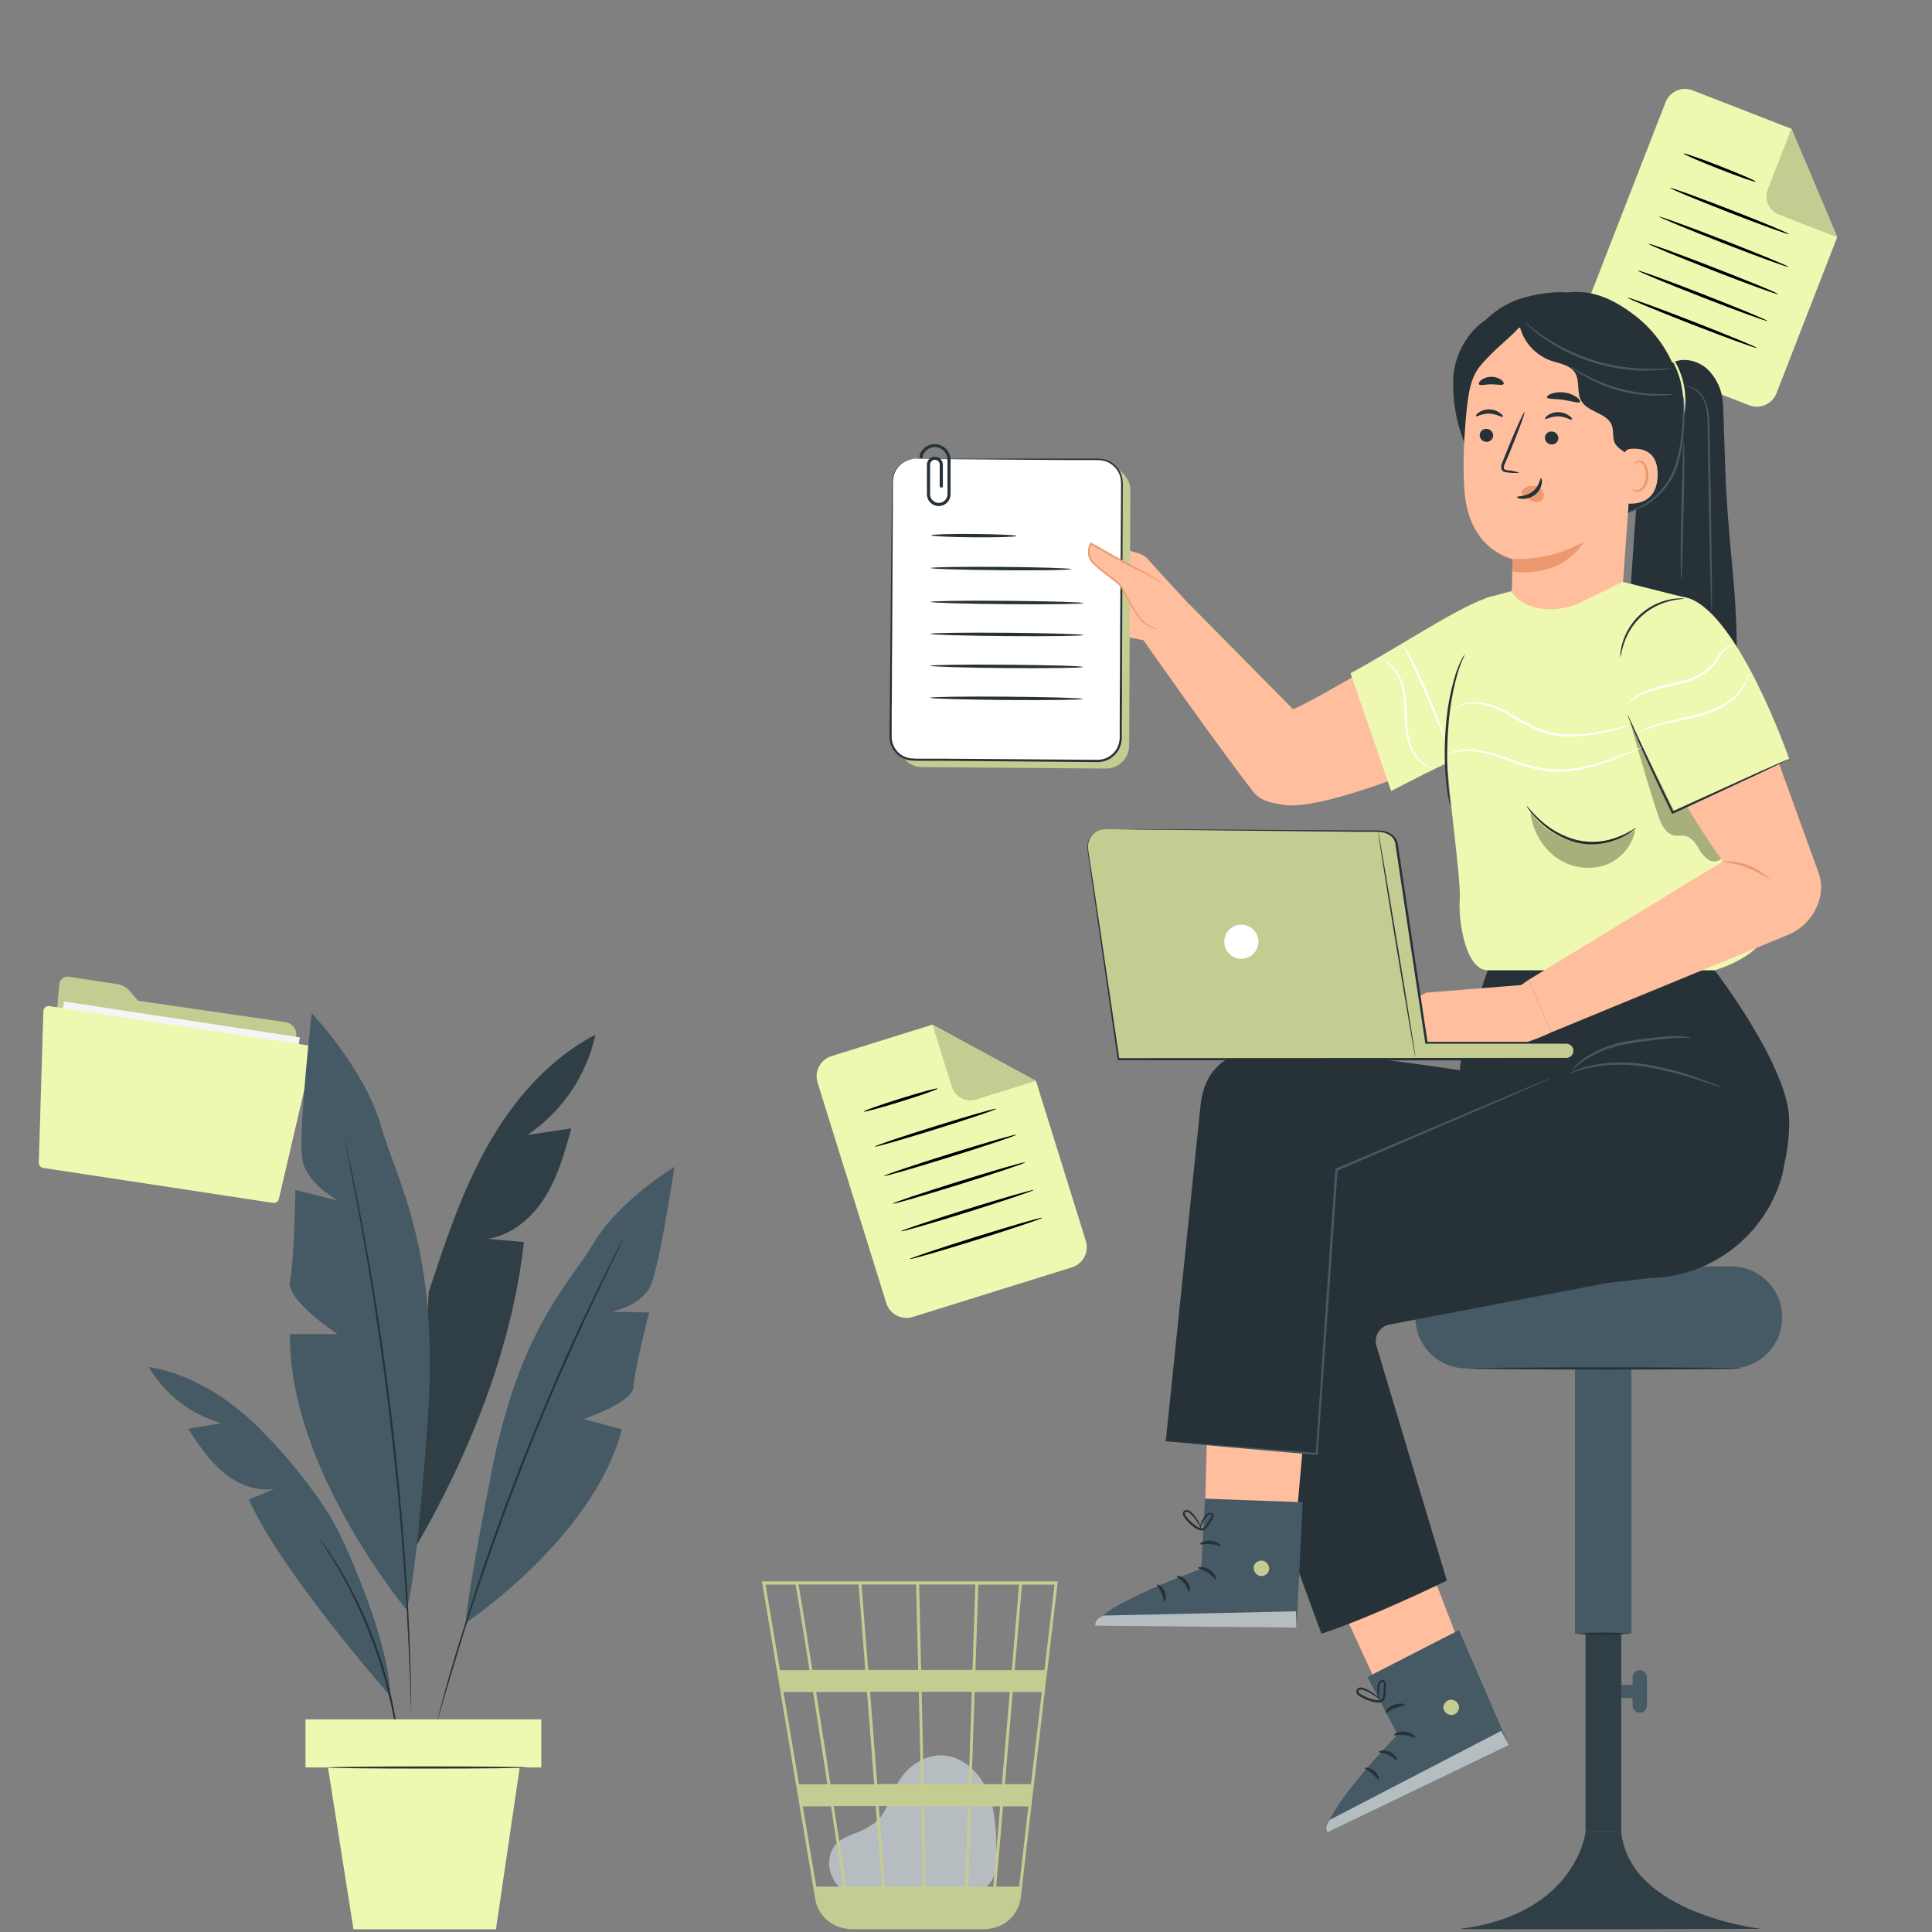 <svg width="342" height="342" viewBox="0 0 342 342" fill="none" xmlns="http://www.w3.org/2000/svg">
<rect x="0" y="0" width="342" height="342" fill="#808080" stroke="none"/>
<path d="M149.151 334.685C148.036 333.727 145.538 330.683 147.46 327.145C148.171 325.851 149.667 325.208 151.028 324.639C152.426 324.168 153.743 323.484 154.933 322.612C157.05 320.817 157.633 317.825 159.039 315.416C160.655 312.656 163.662 310.592 166.849 310.734C170.491 310.906 173.528 313.875 174.905 317.271C176.281 320.667 176.333 324.43 176.401 328.095C176.401 330.122 176.326 332.411 174.837 333.78C173.349 335.149 171.396 335.051 169.541 334.999L149.63 334.386" fill="#B5BDC1"/>
<path d="M187.239 279.931H134.879L144.311 336.173C144.507 337.348 145.033 338.443 145.828 339.33C146.623 340.218 147.653 340.861 148.799 341.185L148.986 341.237C149.136 341.275 149.286 341.327 149.45 341.357C149.801 341.424 150.156 341.464 150.512 341.477V341.544L150.767 341.507H174.112C174.541 341.507 174.97 341.464 175.391 341.379C176.754 341.168 178.01 340.517 178.968 339.524C179.926 338.531 180.532 337.252 180.694 335.882L185.212 297.113L185.414 295.572L187.209 280.208L187.239 279.931ZM177.358 315.835H171.987L172.526 299.514H178.757L177.358 315.835ZM179.28 299.514H184.419L182.504 315.835H177.882L179.28 299.514ZM163.924 333.922L163.595 319.71H171.337L170.865 333.922H163.924ZM155.554 319.71H163.079L163.4 333.922H156.668L155.554 319.71ZM156.137 333.922H149.832C149.233 330.092 148.455 325.118 147.588 319.71H155.015L156.137 333.922ZM155.292 315.805L154.02 299.484H162.645L163.026 315.805H155.292ZM163.52 315.805L163.146 299.484H172.025L171.479 315.805H163.52ZM163.056 295.609L162.705 280.485H172.653L172.152 295.609H163.056ZM162.533 295.609H153.684L152.502 280.485H162.174L162.533 295.609ZM153.175 295.609H143.803C143.474 293.515 143.159 291.54 142.875 289.76C141.903 283.649 141.536 281.352 141.327 280.485H151.986L153.175 295.609ZM153.482 299.521L154.746 315.843H146.997C146.735 314.19 146.473 312.514 146.249 310.839C145.643 306.986 145.029 303.134 144.461 299.521H153.482ZM146.488 315.843H141.432L138.694 299.521H143.93C144.693 304.526 145.568 310.128 146.473 315.805L146.488 315.843ZM147.101 319.762C147.849 324.669 148.597 329.486 149.345 333.974H144.491L142.112 319.762H147.101ZM171.404 333.974L171.875 319.762H177.044L175.832 333.974H171.404ZM172.675 295.639L173.177 280.515H180.395L179.108 295.639H172.675ZM140.848 280.515C141.058 281.614 142.015 287.561 143.294 295.639H138.058L135.522 280.515H140.848ZM180.402 333.974H176.348L177.56 319.762H182.048L180.402 333.974ZM184.89 295.639H179.617L180.911 280.515H186.663L184.89 295.639Z" fill="#C5CC92"/>
<path d="M189.79 224.332L161.538 233.136C160.6 233.419 159.59 233.322 158.723 232.868C157.856 232.413 157.201 231.637 156.9 230.705L144.715 191.6C144.433 190.663 144.529 189.652 144.984 188.785C145.438 187.918 146.215 187.263 147.146 186.962L165.061 181.382L183.387 191.353L192.221 219.695C192.503 220.632 192.407 221.643 191.952 222.51C191.498 223.377 190.721 224.031 189.79 224.332Z" fill="#EFF8B1"/>
<path d="M165.061 181.382L168.494 192.385C168.769 193.253 169.377 193.977 170.185 194.398C170.992 194.818 171.934 194.902 172.803 194.629L183.387 191.331L165.061 181.382Z" fill="#C5CC92"/>
<path d="M165.981 192.692C166.026 192.834 163.139 193.859 159.526 194.981C155.913 196.103 152.958 196.903 152.913 196.761C152.868 196.619 155.763 195.594 159.369 194.472C162.974 193.35 165.944 192.535 165.981 192.692Z" fill="black"/>
<path d="M176.363 196.267C176.408 196.41 171.628 198.025 165.689 199.873C159.75 201.72 154.896 203.112 154.851 202.97C154.806 202.827 159.585 201.212 165.532 199.364C171.479 197.517 176.318 196.125 176.363 196.267Z" fill="black"/>
<path d="M179.924 200.86C179.968 201.002 174.755 202.753 168.277 204.772C161.8 206.792 156.519 208.31 156.474 208.168C156.429 208.026 161.642 206.276 168.12 204.256C174.598 202.236 179.879 200.718 179.924 200.86Z" fill="black"/>
<path d="M181.472 205.76C181.517 205.902 176.303 207.652 169.826 209.672C163.348 211.691 158.067 213.21 158.022 213.068C157.977 212.925 163.191 211.175 169.669 209.156C176.146 207.136 181.405 205.617 181.472 205.76Z" fill="black"/>
<path d="M182.968 210.644C183.013 210.786 177.799 212.536 171.329 214.556C164.859 216.576 159.563 218.094 159.518 217.952C159.473 217.81 164.687 216.067 171.165 214.047C177.642 212.028 182.968 210.524 182.968 210.644Z" fill="black"/>
<path d="M184.501 215.566C184.546 215.708 179.333 217.458 172.863 219.478C166.392 221.498 161.104 223.016 161.059 222.874C161.014 222.732 166.228 220.981 172.698 218.962C179.168 216.942 184.464 215.424 184.501 215.566Z" fill="black"/>
<path d="M309.664 71.748L282.085 61.044C281.177 60.679 280.449 59.972 280.056 59.076C279.663 58.179 279.637 57.165 279.984 56.249L294.831 18.101C295.007 17.648 295.27 17.234 295.606 16.883C295.941 16.531 296.343 16.25 296.787 16.054C297.232 15.858 297.711 15.752 298.197 15.741C298.683 15.73 299.166 15.816 299.619 15.992L317.114 22.799L325.223 41.97L314.459 69.646C314.094 70.554 313.387 71.283 312.491 71.676C311.594 72.069 310.58 72.095 309.664 71.748Z" fill="#EFF8B1"/>
<path d="M317.114 22.754L312.933 33.495C312.764 33.918 312.681 34.371 312.688 34.826C312.695 35.282 312.793 35.731 312.975 36.149C313.157 36.566 313.421 36.943 313.75 37.258C314.079 37.573 314.468 37.82 314.893 37.983L325.223 42L317.114 22.754Z" fill="#C5CC92"/>
<path d="M310.786 32.156C310.734 32.298 307.839 31.296 304.316 29.912C300.793 28.529 297.98 27.317 298.033 27.182C298.085 27.047 300.987 28.042 304.511 29.426C308.034 30.81 310.876 32.022 310.786 32.156Z" fill="black"/>
<path d="M316.666 41.439C316.613 41.574 311.871 39.861 306.074 37.602C300.277 35.343 295.602 33.405 295.669 33.271C295.736 33.136 300.464 34.864 306.268 37.108C312.073 39.352 316.718 41.297 316.666 41.439Z" fill="black"/>
<path d="M316.583 47.243C316.531 47.386 311.347 45.501 305.042 43.04C298.736 40.579 293.672 38.477 293.672 38.342C293.672 38.208 298.908 40.085 305.214 42.546C311.519 45.007 316.636 47.109 316.583 47.243Z" fill="black"/>
<path d="M314.721 52.068C314.668 52.203 309.485 50.325 303.179 47.864C296.873 45.403 291.78 43.301 291.832 43.159C291.884 43.017 297.068 44.91 303.374 47.363C309.679 49.817 314.781 51.889 314.721 52.068Z" fill="black"/>
<path d="M312.866 56.818C312.806 56.953 307.63 55.075 301.324 52.614C295.018 50.153 289.917 48.051 289.969 47.909C290.022 47.767 295.205 49.652 301.519 52.113C307.832 54.574 312.918 56.676 312.866 56.818Z" fill="black"/>
<path d="M311.003 61.598C310.943 61.74 305.767 59.855 299.461 57.401C293.156 54.948 288.054 52.816 288.114 52.696C288.174 52.577 293.35 54.439 299.656 56.9C305.962 59.361 311.055 61.463 311.003 61.598Z" fill="black"/>
<path d="M50.572 180.948C51.146 181.044 51.66 181.359 52.006 181.827C52.352 182.294 52.503 182.878 52.427 183.454C52.315 184.202 52.203 184.95 52.158 185.309L49.614 201.997C49.55 202.376 49.343 202.715 49.035 202.945C48.727 203.175 48.343 203.277 47.962 203.231L9.769 197.419C9.405 197.354 9.079 197.157 8.853 196.865C8.626 196.574 8.516 196.209 8.542 195.841L10.494 174.216C10.515 174.02 10.575 173.83 10.671 173.657C10.766 173.484 10.894 173.332 11.049 173.209C11.203 173.086 11.38 172.994 11.57 172.94C11.76 172.886 11.959 172.87 12.155 172.892L20.794 174.209C21.608 174.339 22.352 174.749 22.896 175.368L24.444 177.156L50.572 180.948Z" fill="#C5CC92"/>
<path d="M53.073 183.632L11.336 177.282L7.504 202.469L49.241 208.819L53.073 183.632Z" fill="#F5F5F5"/>
<path d="M7.674 179.041L6.866 205.789C6.86 206.018 6.937 206.241 7.083 206.417C7.228 206.594 7.433 206.711 7.659 206.747L48.328 212.933C48.565 212.966 48.806 212.907 49.001 212.768C49.196 212.629 49.33 212.42 49.375 212.185L55.419 186.229C55.449 186.105 55.452 185.976 55.43 185.85C55.408 185.724 55.361 185.603 55.291 185.496C55.221 185.389 55.13 185.298 55.023 185.227C54.917 185.156 54.797 185.108 54.671 185.085L8.766 178.106C8.631 178.084 8.493 178.092 8.361 178.129C8.23 178.166 8.108 178.232 8.004 178.321C7.9 178.41 7.816 178.52 7.76 178.645C7.703 178.769 7.674 178.904 7.674 179.041Z" fill="#EFF8B1"/>
<path d="M105.4 183.163C97.172 187.441 90.822 194.794 86.274 202.902C81.726 211.011 78.794 219.889 75.892 228.723L73.349 274.224C82.945 257.895 90.657 238.694 92.737 219.867L86.349 219.291C90.635 218.64 94.225 215.551 96.514 211.856C98.803 208.161 99.977 203.934 101.129 199.753L93.335 200.92C99.491 196.773 103.812 190.413 105.4 183.163Z" fill="#455A64"/>
<g opacity="0.3">
<path d="M105.4 183.163C97.172 187.441 90.822 194.794 86.274 202.902C81.726 211.011 78.794 219.889 75.892 228.723L73.349 274.224C82.945 257.895 90.657 238.694 92.737 219.867L86.349 219.291C90.635 218.64 94.225 215.551 96.514 211.856C98.803 208.161 99.977 203.934 101.129 199.753L93.335 200.92C99.491 196.773 103.812 190.413 105.4 183.163Z" fill="black"/>
</g>
<path d="M71.927 284.905C71.927 284.905 51.088 259.967 51.32 236.158H59.742C59.742 236.158 50.572 230.144 51.32 226.778C52.068 223.412 52.292 210.644 52.292 210.644L59.989 212.574C59.989 212.574 54.215 209.687 53.497 205.094C52.779 200.501 55.18 179.363 55.18 179.363C55.18 179.363 64.56 189.221 67.447 199.319C70.334 209.417 77.919 221.206 75.675 251.993C73.431 282.781 71.927 284.905 71.927 284.905Z" fill="#455A64"/>
<path d="M82.489 287.262C82.489 287.262 105.071 272.219 110.083 253.026L103.314 251.186C103.314 251.186 111.983 248.351 112.14 245.486C112.297 242.621 114.9 232.336 114.9 232.336L108.295 232.201C108.295 232.201 113.531 231.139 115.147 227.624C116.763 224.108 119.388 206.552 119.388 206.552C119.388 206.552 109.664 212.432 105.176 219.919C100.688 227.407 91.981 235.223 87.03 260.461C82.078 285.698 82.489 287.262 82.489 287.262Z" fill="#455A64"/>
<path d="M60.872 201.144C60.905 201.227 60.93 201.312 60.947 201.399L61.126 202.147L61.785 205.139C62.076 206.418 62.413 207.996 62.779 209.829C63.146 211.661 63.58 213.748 63.999 216.067C64.896 220.69 65.839 226.225 66.804 232.373C67.769 238.522 68.681 245.314 69.519 252.45C70.357 259.586 70.97 266.407 71.456 272.646C71.942 278.884 72.264 284.457 72.451 289.162C72.563 291.518 72.623 293.65 72.675 295.512C72.728 297.375 72.773 298.998 72.788 300.314C72.803 301.631 72.788 302.626 72.788 303.344V304.129C72.799 304.218 72.799 304.309 72.788 304.398C72.778 304.311 72.778 304.224 72.788 304.137C72.788 303.935 72.788 303.673 72.788 303.344C72.788 302.596 72.728 301.616 72.683 300.314C72.638 299.013 72.593 297.39 72.504 295.52C72.414 293.65 72.354 291.525 72.219 289.177C71.995 284.472 71.621 278.884 71.142 272.676C70.663 266.467 69.99 259.66 69.175 252.525C68.36 245.389 67.417 238.612 66.497 232.456C65.577 226.3 64.635 220.779 63.774 216.149C63.37 213.83 62.959 211.744 62.607 209.904C62.256 208.063 61.949 206.485 61.687 205.199C61.426 203.912 61.231 202.955 61.096 202.207C61.037 201.885 60.984 201.623 60.954 201.459C60.916 201.357 60.888 201.252 60.872 201.144Z" fill="#263238"/>
<path d="M69.04 300.18C69.04 300.18 49.966 278.547 44.05 265.465L48.538 263.558C45.299 264.089 41.977 262.697 39.464 260.566C36.951 258.434 35.111 255.674 33.301 252.928L39.188 251.934C33.779 250.388 29.172 246.82 26.322 241.97C33.271 243.115 39.562 246.93 44.738 251.694C48.852 255.646 52.589 259.973 55.898 264.62C57.563 266.854 59.014 269.24 60.229 271.748C63.415 278.39 69.048 292.236 69.04 300.18Z" fill="#455A64"/>
<path d="M110.412 219.149C110.391 219.225 110.361 219.298 110.322 219.366L110.031 219.994L108.871 222.395C107.846 224.475 106.403 227.496 104.645 231.244C102.887 234.991 100.868 239.472 98.661 244.506C96.454 249.54 94.21 255.098 91.929 260.962C89.647 266.826 87.613 272.519 85.825 277.695C84.037 282.871 82.527 287.561 81.337 291.51C80.148 295.46 79.153 298.676 78.51 300.898L77.762 303.456C77.672 303.733 77.605 303.95 77.552 304.122C77.5 304.294 77.478 304.346 77.47 304.339C77.473 304.273 77.483 304.208 77.5 304.144C77.545 303.972 77.597 303.755 77.672 303.471C77.837 302.857 78.061 301.975 78.353 300.898C78.951 298.654 79.849 295.437 81.068 291.473C82.287 287.508 83.753 282.804 85.504 277.612C87.254 272.421 89.311 266.759 91.585 260.865C93.859 254.971 96.185 249.405 98.317 244.409C100.449 239.412 102.565 234.909 104.353 231.169C106.141 227.429 107.629 224.437 108.692 222.373L109.918 220.002C110.053 219.755 110.158 219.553 110.247 219.396C110.337 219.239 110.412 219.141 110.412 219.149Z" fill="#263238"/>
<path d="M70.656 309.455C70.608 309.327 70.578 309.194 70.566 309.058C70.514 308.752 70.454 308.37 70.379 307.906C70.23 306.912 69.983 305.468 69.631 303.703C69.28 301.937 68.801 299.836 68.18 297.539C67.559 295.243 66.744 292.745 65.779 290.164C64.814 287.583 63.737 285.197 62.705 283.05C61.672 280.904 60.64 279.011 59.713 277.455C58.785 275.9 58.037 274.658 57.469 273.813L56.848 272.825C56.763 272.717 56.698 272.596 56.653 272.466C56.751 272.56 56.836 272.666 56.908 272.78C57.095 273.035 57.319 273.341 57.588 273.723C58.179 274.546 58.987 275.772 59.93 277.321C60.872 278.869 61.919 280.747 62.989 282.886C64.058 285.025 65.121 287.441 66.108 290.029C67.095 292.617 67.896 295.168 68.524 297.412C69.152 299.656 69.594 301.833 69.908 303.62C70.222 305.408 70.431 306.852 70.529 307.854C70.574 308.325 70.611 308.707 70.641 309.014C70.667 309.159 70.672 309.308 70.656 309.455Z" fill="#263238"/>
<path d="M95.819 304.361H54.08V312.873H95.819V304.361Z" fill="#EFF8B1"/>
<path d="M58.06 312.881L62.57 341.514H87.793L91.996 312.881H58.06Z" fill="#EFF8B1"/>
<path d="M93.26 312.881C93.26 312.985 85.362 313.075 75.623 313.075C65.884 313.075 57.992 312.985 57.992 312.881C57.992 312.776 65.884 312.686 75.623 312.686C85.362 312.686 93.26 312.768 93.26 312.881Z" fill="#263238"/>
<path d="M290.269 298.257H285.945V300.583H290.269V298.257Z" fill="#455A64"/>
<path d="M288.788 239.629H278.802V289.154H288.788V239.629Z" fill="#455A64"/>
<path d="M306.455 242.239H259.586C257.191 242.239 254.895 241.288 253.202 239.595C251.509 237.902 250.557 235.606 250.557 233.211C250.556 232.025 250.789 230.85 251.242 229.754C251.696 228.658 252.361 227.661 253.199 226.822C254.038 225.983 255.033 225.317 256.129 224.863C257.225 224.409 258.399 224.175 259.586 224.175H306.455C307.642 224.175 308.816 224.409 309.912 224.863C311.008 225.317 312.004 225.983 312.842 226.822C313.681 227.661 314.345 228.658 314.799 229.754C315.252 230.85 315.485 232.025 315.484 233.211C315.484 234.397 315.25 235.571 314.797 236.666C314.343 237.762 313.678 238.757 312.839 239.595C312.001 240.434 311.006 241.099 309.91 241.552C308.815 242.006 307.641 242.239 306.455 242.239Z" fill="#455A64"/>
<path d="M286.992 289.154H280.664V324.31H286.992V289.154Z" fill="#303F46"/>
<path d="M258.449 341.447C257.207 341.604 311.774 341.447 311.774 341.447C311.774 341.447 288.496 338.844 286.992 324.31H280.664C280.664 324.31 279.071 338.821 258.449 341.447Z" fill="#303F46"/>
<path d="M308.31 242.24C308.31 242.344 297.472 242.434 284.105 242.434C270.738 242.434 259.9 242.344 259.9 242.24C259.9 242.135 270.738 242.045 284.105 242.045C297.472 242.045 308.31 242.135 308.31 242.24Z" fill="#263238"/>
<path d="M288.78 289.184C285.429 289.443 282.063 289.443 278.712 289.184C282.066 288.925 285.434 288.925 288.788 289.184H288.78Z" fill="#263238"/>
<path d="M290.269 303.187C289.931 303.187 289.607 303.053 289.367 302.815C289.127 302.576 288.992 302.253 288.99 301.915V296.926C288.992 296.587 289.127 296.263 289.366 296.024C289.606 295.784 289.93 295.649 290.269 295.647C290.607 295.649 290.932 295.784 291.171 296.024C291.41 296.263 291.546 296.587 291.548 296.926V301.9C291.549 302.069 291.516 302.236 291.453 302.392C291.389 302.548 291.295 302.69 291.176 302.809C291.057 302.929 290.916 303.024 290.76 303.088C290.604 303.153 290.437 303.187 290.269 303.187Z" fill="#455A64"/>
<path d="M190.538 98.22C190.538 98.22 192.729 95.819 193.395 95.766C194.061 95.714 200.875 97.756 200.875 97.756C201.665 97.906 202.403 98.259 203.014 98.781C203.628 99.529 210.367 106.822 210.367 106.822L202.887 113.419C202.887 113.419 194.106 111.841 193.343 110.921C192.58 110.001 191.967 108.527 192.528 108.063C192.15 107.416 191.973 106.672 192.019 105.924C192.142 105.397 192.294 104.878 192.475 104.368C192.475 104.368 191.151 103.418 191.099 102.76C191.083 102.405 190.996 102.057 190.845 101.735L190.538 101.227V98.22Z" fill="#FFBE9D"/>
<path d="M193.597 99.648C193.634 99.648 193.597 99.88 193.477 100.217C193.305 100.666 193.019 101.063 192.647 101.369C192.451 101.52 192.225 101.628 191.983 101.683C191.742 101.739 191.491 101.741 191.248 101.69C190.874 101.593 190.725 101.391 190.755 101.369C190.785 101.346 190.964 101.443 191.286 101.473C191.707 101.493 192.122 101.366 192.46 101.114C192.791 100.836 193.067 100.498 193.275 100.12C193.44 99.82 193.552 99.633 193.597 99.648Z" fill="#EB996E"/>
<path d="M163.595 82.519C162.514 82.513 161.474 82.935 160.703 83.694C159.932 84.452 159.493 85.484 159.481 86.566L159.129 131.678C159.123 132.759 159.546 133.799 160.304 134.57C161.062 135.34 162.095 135.78 163.176 135.792L195.766 136.046C196.848 136.052 197.887 135.63 198.658 134.871C199.429 134.113 199.869 133.081 199.88 131.999L200.097 86.865C200.101 86.316 199.997 85.771 199.79 85.262C199.583 84.753 199.277 84.29 198.891 83.9C198.504 83.509 198.045 83.199 197.538 82.986C197.031 82.774 196.488 82.663 195.938 82.661L163.595 82.519Z" fill="#C5CC92"/>
<path d="M181.472 96.2C181.472 96.365 178.099 96.469 173.932 96.439C169.766 96.409 166.392 96.245 166.392 96.08C166.392 95.916 169.773 95.811 173.94 95.849C178.106 95.886 181.472 96.058 181.472 96.2Z" fill="#C5CC92"/>
<path d="M191.121 102.094C191.121 102.259 185.556 102.349 178.704 102.289C171.853 102.229 166.303 102.064 166.303 101.9C166.303 101.735 171.86 101.645 178.712 101.698C185.564 101.75 191.121 101.93 191.121 102.094Z" fill="#C5CC92"/>
<path d="M193.305 108.108C193.305 108.273 187.247 108.355 179.774 108.295C172.302 108.235 166.25 108.056 166.25 107.891C166.25 107.727 172.309 107.644 179.782 107.704C187.254 107.764 193.305 107.944 193.305 108.108Z" fill="#C5CC92"/>
<path d="M193.26 113.763C193.26 113.928 187.202 114.01 179.737 113.95C172.272 113.89 166.205 113.711 166.205 113.546C166.205 113.382 172.264 113.299 179.737 113.359C187.209 113.419 193.26 113.598 193.26 113.763Z" fill="#C5CC92"/>
<path d="M193.216 119.388C193.216 119.553 187.157 119.635 179.692 119.575C172.227 119.515 166.161 119.336 166.161 119.171C166.161 119.007 172.219 118.924 179.692 118.984C187.164 119.044 193.216 119.253 193.216 119.388Z" fill="#C5CC92"/>
<path d="M193.171 125.073C193.171 125.237 187.112 125.32 179.647 125.26C172.182 125.2 166.116 125.02 166.123 124.863C166.131 124.706 172.174 124.609 179.647 124.669C187.119 124.729 193.171 124.908 193.171 125.073Z" fill="#C5CC92"/>
<path d="M162.084 81.173C161.549 81.169 161.018 81.27 160.522 81.472C160.025 81.673 159.574 81.97 159.193 82.346C158.811 82.721 158.508 83.168 158.299 83.662C158.091 84.155 157.981 84.684 157.977 85.219L157.618 130.331C157.612 131.413 158.035 132.452 158.793 133.223C159.551 133.994 160.584 134.433 161.665 134.445L194.263 134.7C194.798 134.703 195.329 134.602 195.825 134.401C196.321 134.199 196.773 133.902 197.154 133.527C197.536 133.151 197.839 132.704 198.048 132.211C198.256 131.718 198.365 131.188 198.369 130.653L198.594 85.511C198.598 84.403 198.162 83.339 197.382 82.553C196.603 81.766 195.543 81.321 194.435 81.315L162.084 81.173Z" fill="white"/>
<path d="M162.084 81.173C162.084 81.173 162.248 81.173 162.555 81.173H163.924H169.197H188.593H193.358C193.917 81.153 194.477 81.171 195.033 81.225C195.62 81.306 196.184 81.508 196.689 81.819C197.193 82.129 197.628 82.541 197.965 83.028C198.322 83.525 198.565 84.094 198.676 84.696C198.757 85.296 198.782 85.901 198.751 86.506C198.751 91.323 198.713 96.469 198.691 101.877C198.669 107.285 198.646 112.97 198.616 118.864C198.616 121.804 198.616 124.804 198.579 127.84C198.579 128.588 198.579 129.336 198.579 130.137C198.636 130.935 198.492 131.735 198.16 132.463C197.809 133.201 197.254 133.822 196.56 134.254C195.867 134.686 195.065 134.911 194.248 134.902L176.004 134.752L167.335 134.677H163.131C162.432 134.689 161.733 134.664 161.037 134.602C160.331 134.494 159.665 134.203 159.107 133.757C158.557 133.328 158.119 132.772 157.832 132.136C157.546 131.5 157.418 130.803 157.461 130.107C157.461 128.783 157.461 127.481 157.499 126.202C157.499 123.637 157.544 121.146 157.566 118.722C157.611 113.905 157.656 109.425 157.693 105.326C157.783 97.15 157.858 90.53 157.91 85.938C157.89 85.393 157.933 84.849 158.037 84.314C158.149 83.845 158.344 83.399 158.613 82.998C159.033 82.369 159.618 81.867 160.304 81.547C160.724 81.355 161.175 81.236 161.635 81.195C161.789 81.184 161.944 81.184 162.099 81.195C161.49 81.22 160.892 81.368 160.341 81.629C159.677 81.95 159.113 82.447 158.71 83.065C158.454 83.457 158.271 83.894 158.172 84.352C158.076 84.877 158.038 85.411 158.06 85.945C158.06 90.538 158.007 97.165 157.97 105.341C157.97 109.432 157.918 113.92 157.888 118.73C157.888 121.138 157.888 123.629 157.843 126.21C157.843 127.496 157.843 128.798 157.843 130.114C157.8 130.756 157.914 131.398 158.174 131.986C158.435 132.573 158.835 133.089 159.339 133.488C159.856 133.885 160.466 134.142 161.112 134.236C161.788 134.293 162.467 134.315 163.146 134.303H167.35L176.027 134.363L194.263 134.505C195.009 134.514 195.743 134.307 196.374 133.909C197.006 133.511 197.509 132.938 197.823 132.261C198.13 131.584 198.264 130.841 198.212 130.099C198.212 129.351 198.212 128.603 198.212 127.81C198.212 124.774 198.227 121.782 198.257 118.834C198.257 112.948 198.325 107.263 198.354 101.855C198.384 96.447 198.422 91.301 198.452 86.484C198.479 85.897 198.456 85.309 198.384 84.726C198.279 84.172 198.057 83.646 197.734 83.185C197.42 82.731 197.017 82.347 196.548 82.056C196.08 81.765 195.556 81.574 195.011 81.494C194.487 81.427 193.926 81.457 193.38 81.442H191.757H188.615L169.22 81.292L163.946 81.233H162.578L162.084 81.173Z" fill="#263238"/>
<path d="M179.931 94.876C179.931 95.041 176.55 95.145 172.384 95.115C168.217 95.085 164.851 94.921 164.851 94.756C164.851 94.592 168.225 94.487 172.391 94.525C176.558 94.562 179.931 94.704 179.931 94.876Z" fill="#263238"/>
<path d="M189.61 100.748C189.61 100.912 184.053 101.002 177.201 100.942C170.349 100.882 164.792 100.718 164.792 100.553C164.792 100.389 170.349 100.299 177.208 100.351C184.068 100.404 189.61 100.583 189.61 100.748Z" fill="#263238"/>
<path d="M191.802 106.762C191.802 106.926 185.743 107.009 178.271 106.949C170.798 106.889 164.747 106.709 164.747 106.545C164.747 106.38 170.806 106.298 178.278 106.358C185.751 106.418 191.802 106.597 191.802 106.762Z" fill="#263238"/>
<path d="M191.757 112.417C191.757 112.581 185.698 112.663 178.226 112.604C170.753 112.544 164.702 112.364 164.702 112.2C164.702 112.035 170.761 111.953 178.233 112.013C185.706 112.073 191.757 112.252 191.757 112.417Z" fill="#263238"/>
<path d="M191.712 118.071C191.712 118.236 185.653 118.318 178.181 118.258C170.708 118.199 164.657 118.019 164.657 117.855C164.657 117.69 170.716 117.608 178.188 117.668C185.661 117.727 191.712 117.892 191.712 118.071Z" fill="#263238"/>
<path d="M191.667 123.726C191.667 123.891 185.609 123.973 178.136 123.913C170.664 123.854 164.612 123.674 164.612 123.517C164.612 123.36 170.671 123.263 178.143 123.322C185.616 123.382 191.667 123.562 191.667 123.726Z" fill="#263238"/>
<path d="M166.183 89.588C165.625 89.588 165.091 89.366 164.697 88.972C164.303 88.578 164.081 88.043 164.081 87.486V82.25C164.081 81.875 164.23 81.515 164.495 81.25C164.76 80.985 165.12 80.836 165.495 80.836C165.87 80.836 166.229 80.985 166.494 81.25C166.76 81.515 166.908 81.875 166.908 82.25V85.99C166.915 86.031 166.913 86.072 166.902 86.112C166.891 86.151 166.871 86.188 166.845 86.22C166.818 86.251 166.785 86.276 166.747 86.294C166.71 86.311 166.669 86.32 166.628 86.32C166.587 86.32 166.546 86.311 166.509 86.294C166.471 86.276 166.438 86.251 166.411 86.22C166.385 86.188 166.365 86.151 166.354 86.112C166.343 86.072 166.341 86.031 166.347 85.99V82.25C166.347 82.024 166.258 81.807 166.098 81.647C165.938 81.487 165.721 81.397 165.495 81.397C165.269 81.397 165.052 81.487 164.892 81.647C164.732 81.807 164.642 82.024 164.642 82.25V87.486C164.642 87.894 164.804 88.286 165.093 88.575C165.382 88.864 165.774 89.027 166.183 89.027C166.592 89.027 166.984 88.864 167.273 88.575C167.561 88.286 167.724 87.894 167.724 87.486V81.449C167.738 80.915 167.56 80.393 167.223 79.978C166.886 79.562 166.412 79.281 165.886 79.184C165.36 79.088 164.816 79.182 164.354 79.451C163.891 79.719 163.54 80.144 163.363 80.649V80.896C163.352 80.962 163.318 81.023 163.267 81.067C163.215 81.11 163.15 81.134 163.082 81.134C163.015 81.134 162.95 81.11 162.898 81.067C162.847 81.023 162.813 80.962 162.802 80.896V80.597C162.795 80.567 162.795 80.536 162.802 80.507C163.021 79.878 163.457 79.348 164.03 79.01C164.604 78.672 165.279 78.549 165.935 78.662C166.591 78.775 167.186 79.117 167.614 79.628C168.041 80.138 168.274 80.784 168.27 81.449V87.486C168.27 88.041 168.05 88.573 167.66 88.967C167.269 89.361 166.738 89.584 166.183 89.588Z" fill="#263238"/>
<path d="M205.991 103.396L202.416 101.152L193.261 96.32C193.261 96.32 191.443 98.085 194.517 100.628L198.302 103.62C198.302 103.62 201.668 109.791 202.386 110.24C203.698 110.86 205.041 111.412 206.41 111.893L205.991 103.396Z" fill="#FFBE9D"/>
<path d="M206.762 112.065C206.636 112.057 206.513 112.029 206.395 111.983C206.156 111.915 205.805 111.818 205.356 111.661C204.907 111.504 204.368 111.317 203.755 111.04C203.426 110.898 203.107 110.735 202.798 110.554C202.437 110.351 202.121 110.076 201.87 109.746C200.723 108.141 199.691 106.456 198.781 104.705L198.362 103.957C198.224 103.721 198.041 103.515 197.823 103.351C197.397 102.977 196.918 102.603 196.447 102.244C195.431 101.509 194.46 100.714 193.537 99.865C193.033 99.397 192.706 98.769 192.611 98.088C192.516 97.407 192.658 96.714 193.014 96.125L193.089 96.013L193.216 96.088C196.873 98.152 200.03 100.037 202.416 101.144C203.576 101.78 204.458 102.349 205.064 102.73L205.76 103.186C205.842 103.239 205.92 103.299 205.992 103.366C205.899 103.335 205.811 103.292 205.73 103.239L204.982 102.827C204.353 102.468 203.448 101.922 202.289 101.331C199.88 100.277 196.694 98.414 193.036 96.365L193.231 96.32C192.918 96.827 192.802 97.43 192.902 98.018C193.001 98.635 193.292 99.205 193.732 99.648C194.648 100.48 195.607 101.264 196.604 101.997C197.083 102.371 197.554 102.745 197.995 103.119C198.108 103.218 198.215 103.323 198.317 103.433C198.423 103.545 198.516 103.668 198.594 103.8C198.728 104.054 198.871 104.293 199.005 104.548C199.891 106.292 200.89 107.976 201.997 109.589C202.476 110.156 203.087 110.596 203.777 110.868C204.376 111.153 204.907 111.362 205.348 111.534L206.358 111.908C206.496 111.952 206.631 112.004 206.762 112.065Z" fill="#EB996E"/>
<path d="M305.52 85.982C305.393 83.738 305.116 72.952 304.982 71.306C304.845 69.059 303.877 66.942 302.267 65.367C300.636 63.871 298.1 63.198 296.103 64.178C295.453 64.343 294.858 64.677 294.379 65.146C293.9 65.615 293.552 66.202 293.373 66.849C288.825 83.02 289.543 100.239 287.531 116.964C293.47 117.929 301.459 117.533 307.465 117.219C307.465 103.867 306.336 100.404 305.52 85.982Z" fill="#263238"/>
<path d="M303.015 108.789C302.981 108.647 302.966 108.501 302.97 108.355C302.97 108.026 302.932 107.607 302.91 107.113C302.872 105.984 302.828 104.435 302.768 102.551C302.685 98.653 302.573 93.35 302.454 87.493C302.409 84.561 302.364 81.764 302.326 79.205C302.326 77.934 302.326 76.722 302.282 75.593C302.302 74.549 302.23 73.505 302.065 72.473C301.972 71.731 301.717 71.018 301.318 70.386C300.918 69.754 300.384 69.218 299.753 68.816C299.269 68.555 298.737 68.393 298.19 68.337H298.295C298.404 68.326 298.514 68.326 298.624 68.337C299.045 68.372 299.454 68.492 299.828 68.689C300.419 69.01 300.93 69.46 301.324 70.005C301.837 70.728 302.185 71.556 302.341 72.429C302.521 73.474 302.609 74.532 302.603 75.593C302.603 76.73 302.655 77.934 302.685 79.205C302.738 81.764 302.79 84.561 302.843 87.501C302.925 93.35 302.992 98.653 303.044 102.551C303.044 104.443 303.044 105.984 303.044 107.121C303.044 107.622 303.044 108.033 303.044 108.362C303.052 108.505 303.042 108.648 303.015 108.789Z" fill="#455A64"/>
<path d="M297.614 102.655C297.559 102.334 297.537 102.008 297.547 101.683C297.547 101.055 297.509 100.142 297.509 99.02C297.509 96.776 297.554 93.679 297.636 90.261C297.719 86.843 297.816 83.821 297.883 81.494C297.883 80.44 297.943 79.549 297.973 78.846C297.967 78.518 297.992 78.19 298.048 77.867C298.109 78.189 298.134 78.518 298.123 78.846C298.123 79.475 298.123 80.342 298.16 81.502C298.16 83.746 298.115 86.843 298.025 90.268C297.936 93.694 297.846 96.701 297.786 99.027C297.749 100.082 297.719 100.972 297.696 101.683C297.703 102.009 297.675 102.335 297.614 102.655Z" fill="#455A64"/>
<path d="M277.777 51.739C282.265 51.275 286.005 53.235 289.551 55.95C293.102 58.746 295.712 62.563 297.031 66.886C298.444 71.374 298.467 77.769 296.859 82.205C296.139 84.305 294.92 86.2 293.307 87.725C291.695 89.251 289.735 90.362 287.598 90.964C281.397 92.714 274.411 92.004 269.534 87.793C264.657 83.581 262.151 76.976 262.323 70.536C262.379 66.06 263.845 61.715 266.512 58.119C267.854 56.344 269.546 54.865 271.484 53.772C273.422 52.679 275.564 51.998 277.777 51.769" fill="#263238"/>
<path d="M289.334 67.544C288.795 65.816 289.169 63.946 289.034 62.144C288.728 58.172 285.766 54.813 282.198 53.033C278.877 51.387 274.718 51.425 270.499 52.487C267.589 53.163 264.932 54.655 262.839 56.788C261.503 58.242 260.535 59.995 260.014 61.9C259.494 63.805 259.437 65.807 259.847 67.739L280.171 66.123C281.951 67.806 283.783 69.519 286.013 70.536C286.653 70.871 287.369 71.036 288.092 71.015C288.451 70.994 288.797 70.871 289.089 70.661C289.38 70.45 289.605 70.16 289.738 69.826C289.932 69.07 289.566 68.292 289.334 67.544Z" fill="#263238"/>
<path d="M269.736 58.052L287.067 62.929C287.883 63.037 288.629 63.447 289.157 64.079C289.685 64.711 289.956 65.517 289.917 66.34L287.217 104.361C287.035 106.96 285.999 109.427 284.27 111.377L282.452 113.404C278.308 118.079 270.596 117.077 268.038 111.377C267.883 111.051 267.77 110.707 267.702 110.352C267.649 110.065 267.612 109.775 267.589 109.484C267.412 107.56 267.437 105.622 267.664 103.702C267.716 100.306 267.754 98.915 267.746 98.945C267.739 98.975 260.618 97.569 259.376 88.174C258.763 83.506 259.204 75.892 259.758 69.668C260.229 64.036 264.134 57.304 269.736 58.052Z" fill="#FFBE9D"/>
<path d="M261.934 76.969C261.922 77.281 262.033 77.586 262.242 77.819C262.452 78.051 262.744 78.191 263.056 78.211C263.208 78.226 263.362 78.211 263.508 78.167C263.654 78.122 263.79 78.049 263.908 77.952C264.025 77.854 264.122 77.734 264.193 77.599C264.264 77.464 264.307 77.316 264.321 77.163C264.333 76.851 264.222 76.546 264.013 76.314C263.803 76.082 263.511 75.941 263.199 75.922C263.047 75.906 262.893 75.921 262.747 75.966C262.601 76.01 262.465 76.083 262.347 76.181C262.23 76.278 262.132 76.398 262.062 76.533C261.991 76.669 261.948 76.817 261.934 76.969Z" fill="#263238"/>
<path d="M261.276 73.663C261.418 73.827 262.346 73.177 263.64 73.214C264.934 73.251 265.884 73.962 266.004 73.767C266.123 73.573 265.929 73.416 265.525 73.102C264.976 72.704 264.318 72.482 263.64 72.466C262.969 72.446 262.309 72.64 261.755 73.019C261.351 73.311 261.209 73.595 261.276 73.663Z" fill="#263238"/>
<path d="M273.476 77.433C273.464 77.745 273.574 78.05 273.784 78.282C273.994 78.514 274.286 78.655 274.598 78.674C274.75 78.691 274.904 78.677 275.051 78.633C275.197 78.588 275.334 78.516 275.451 78.418C275.569 78.32 275.666 78.2 275.737 78.064C275.807 77.928 275.85 77.78 275.862 77.627C275.873 77.315 275.761 77.011 275.552 76.78C275.343 76.548 275.052 76.407 274.74 76.385C274.588 76.37 274.435 76.385 274.288 76.429C274.142 76.474 274.006 76.547 273.889 76.644C273.771 76.742 273.674 76.862 273.603 76.997C273.532 77.132 273.489 77.281 273.476 77.433Z" fill="#263238"/>
<path d="M273.521 74.149C273.663 74.314 274.591 73.663 275.877 73.7C277.164 73.738 278.121 74.448 278.241 74.254C278.361 74.059 278.174 73.902 277.762 73.588C277.213 73.189 276.556 72.967 275.877 72.952C275.206 72.933 274.547 73.127 273.992 73.506C273.588 73.797 273.476 74.082 273.521 74.149Z" fill="#263238"/>
<path d="M268.988 83.686C268.313 83.455 267.612 83.309 266.901 83.252C266.572 83.207 266.265 83.14 266.213 82.908C266.192 82.568 266.278 82.231 266.46 81.943C266.789 81.15 267.133 80.32 267.5 79.46C268.951 75.922 270.005 73.012 269.863 72.952C269.721 72.892 268.427 75.712 266.983 79.25C266.632 80.126 266.295 80.956 265.981 81.749C265.764 82.14 265.693 82.596 265.779 83.035C265.822 83.153 265.892 83.26 265.983 83.347C266.073 83.433 266.183 83.498 266.303 83.536C266.486 83.588 266.674 83.618 266.864 83.626C267.566 83.736 268.28 83.757 268.988 83.686Z" fill="#263238"/>
<path d="M267.717 98.93C272.116 99.121 276.483 98.085 280.328 95.938C280.328 95.938 277.007 102.326 267.672 101.174L267.717 98.93Z" fill="#EB996E"/>
<path d="M269.482 86.813C269.733 86.509 270.059 86.275 270.427 86.133C270.795 85.992 271.193 85.948 271.584 86.005C271.868 86.037 272.142 86.126 272.39 86.267C272.638 86.409 272.855 86.6 273.027 86.828C273.195 87.046 273.291 87.312 273.303 87.587C273.315 87.863 273.243 88.136 273.095 88.368C272.881 88.595 272.604 88.752 272.3 88.82C271.996 88.888 271.679 88.863 271.389 88.75C270.786 88.519 270.234 88.171 269.766 87.725C269.623 87.616 269.502 87.481 269.407 87.329C269.359 87.258 269.333 87.175 269.333 87.089C269.333 87.004 269.359 86.921 269.407 86.85" fill="#EB996E"/>
<path d="M272.788 84.681C272.578 84.681 272.541 86.065 271.292 87.022C270.043 87.98 268.584 87.77 268.562 87.987C268.539 88.204 268.891 88.271 269.519 88.301C270.332 88.323 271.126 88.058 271.763 87.553C272.389 87.074 272.8 86.367 272.908 85.586C273.035 85.025 272.885 84.673 272.788 84.681Z" fill="#263238"/>
<path d="M273.843 70.334C273.955 70.693 275.249 70.559 276.76 70.783C278.271 71.007 279.482 71.449 279.692 71.142C279.782 70.992 279.58 70.656 279.094 70.304C278.451 69.863 277.712 69.581 276.939 69.481C276.166 69.37 275.376 69.442 274.635 69.691C274.074 69.9 273.79 70.17 273.843 70.334Z" fill="#263238"/>
<path d="M261.8 68.03C262.024 68.329 262.914 68.03 263.984 68.03C265.054 68.03 265.959 68.277 266.168 67.978C266.265 67.828 266.131 67.537 265.742 67.23C265.225 66.876 264.61 66.693 263.984 66.706C263.356 66.697 262.741 66.885 262.226 67.245C261.837 67.589 261.703 67.888 261.8 68.03Z" fill="#263238"/>
<path d="M292.73 65.038C291.234 59.571 283.754 51.754 278.114 51.889L268.853 56.893C269.077 58.444 269.715 59.906 270.702 61.124C271.688 62.342 272.985 63.271 274.456 63.812C276.027 64.373 277.942 64.56 278.824 66.011C279.707 67.462 279.071 69.466 279.909 70.948C281.061 73.004 284.479 73.064 285.317 75.278C285.683 76.236 285.422 77.358 285.803 78.315C286.319 79.594 289.408 81.307 290.732 80.963C292.056 80.619 292.169 78.383 292.647 77.223C293.246 75.932 293.38 74.474 293.029 73.094C292.58 70.431 293.433 67.649 292.73 65.038Z" fill="#263238"/>
<path d="M286.82 81.891C286.82 81.195 287.696 79.579 288.384 79.49C290.224 79.25 293.53 79.49 293.44 84.15C293.313 90.523 286.94 89.079 286.933 88.9C286.925 88.72 286.753 84.299 286.82 81.891Z" fill="#FFBE9D"/>
<path d="M288.922 86.521C288.922 86.521 289.034 86.603 289.221 86.693C289.483 86.811 289.78 86.825 290.052 86.73C290.732 86.491 291.316 85.436 291.368 84.284C291.396 83.739 291.301 83.195 291.091 82.691C291.036 82.491 290.933 82.308 290.791 82.157C290.649 82.005 290.472 81.891 290.276 81.823C290.149 81.785 290.012 81.793 289.89 81.847C289.768 81.9 289.669 81.996 289.61 82.115C289.521 82.287 289.558 82.414 289.528 82.429C289.498 82.444 289.394 82.317 289.446 82.055C289.488 81.898 289.58 81.759 289.708 81.659C289.887 81.531 290.11 81.477 290.329 81.509C290.588 81.568 290.828 81.692 291.027 81.868C291.225 82.045 291.376 82.269 291.465 82.519C291.728 83.077 291.849 83.691 291.817 84.307C291.75 85.593 291.069 86.783 290.142 87.029C289.97 87.074 289.79 87.081 289.616 87.048C289.441 87.016 289.276 86.946 289.132 86.843C288.937 86.678 288.9 86.536 288.922 86.521Z" fill="#EB996E"/>
<path d="M297.951 73.88C298.176 73.274 298.298 72.634 298.31 71.987C298.549 68.847 297.718 65.717 295.953 63.108C295.625 62.543 295.202 62.037 294.704 61.612C294.577 61.687 296.574 63.939 297.472 67.424C298.369 70.91 297.808 73.872 297.951 73.88Z" fill="#EFF8B1"/>
<path d="M270.828 55.06C270.08 57.611 265.921 60.67 264.096 62.54C260.551 66.168 259.892 66.699 259.182 78.248C257.702 74.541 257.049 70.557 257.267 66.572C257.573 63.228 259.08 60.109 261.508 57.79C262.742 56.641 264.227 55.796 265.845 55.322C267.463 54.848 269.169 54.758 270.828 55.06Z" fill="#263238"/>
<path d="M295.976 65.165C295.617 65.269 295.249 65.336 294.876 65.367C294.525 65.42 294.091 65.48 293.575 65.51C293.059 65.54 292.49 65.599 291.847 65.592C290.347 65.621 288.847 65.539 287.359 65.345C285.527 65.097 283.718 64.7 281.951 64.156C280.192 63.589 278.481 62.884 276.835 62.046C275.497 61.348 274.212 60.553 272.99 59.668C272.459 59.309 272.017 58.92 271.621 58.613C271.225 58.306 270.873 58 270.634 57.753C270.348 57.511 270.083 57.245 269.841 56.96C270.157 57.16 270.455 57.388 270.731 57.641C271 57.873 271.337 58.149 271.748 58.441C272.16 58.733 272.608 59.107 273.147 59.451C274.379 60.284 275.666 61.034 276.999 61.695C278.633 62.51 280.326 63.2 282.063 63.759C283.812 64.289 285.597 64.691 287.404 64.963C288.891 65.17 290.39 65.277 291.892 65.285C292.528 65.285 293.104 65.285 293.612 65.285C294.121 65.285 294.555 65.248 294.906 65.21C295.261 65.166 295.619 65.151 295.976 65.165Z" fill="#455A64"/>
<path d="M296.342 69.773C296.099 69.844 295.848 69.887 295.594 69.9C294.907 69.981 294.215 70.024 293.522 70.028C288.929 70.074 284.409 68.877 280.44 66.564C279.844 66.218 279.268 65.841 278.712 65.435C278.494 65.3 278.295 65.137 278.121 64.949C278.158 64.896 279.049 65.51 280.575 66.332C284.56 68.485 289.001 69.659 293.53 69.758C295.258 69.803 296.335 69.706 296.342 69.773Z" fill="#455A64"/>
<path d="M297.936 70.02C298.03 70.333 298.083 70.658 298.093 70.985C298.153 71.621 298.19 72.533 298.183 73.663C298.165 74.988 298.08 76.311 297.928 77.627C297.756 79.245 297.433 80.842 296.963 82.399C296.027 85.256 294.115 87.692 291.563 89.281C290.792 89.741 289.975 90.117 289.124 90.403C288.818 90.523 288.499 90.608 288.174 90.657C288.46 90.497 288.761 90.365 289.072 90.261C289.887 89.923 290.673 89.518 291.421 89.049C292.519 88.345 293.493 87.463 294.3 86.439C295.314 85.209 296.09 83.801 296.589 82.287C297.054 80.751 297.382 79.176 297.569 77.582C297.756 76.086 297.853 74.777 297.906 73.655C297.958 72.533 297.958 71.621 297.906 71C297.891 70.673 297.901 70.346 297.936 70.02Z" fill="#455A64"/>
<path d="M210.39 106.822L228.88 125.522C231.311 124.961 261.149 107.128 261.149 107.128L265.869 130.077C265.869 130.077 235.328 144.139 226.928 142.434C225.552 142.157 223.3 141.978 221.879 140.19C215.132 131.521 202.416 113.329 202.416 113.329L210.39 106.822Z" fill="#FFBE9D"/>
<path d="M234.64 278.405L243.766 298.19L258.494 291.383L249.054 266.901L234.64 278.405Z" fill="#FFBE9D"/>
<path d="M242.06 296.866L247.393 307.039C247.393 307.039 233.72 321.153 235.006 324.34L267.096 308.954L258.277 288.556L242.06 296.866Z" fill="#455A64"/>
<path d="M256.631 300.89C256.984 300.846 257.341 300.928 257.638 301.123C257.936 301.317 258.154 301.611 258.254 301.952C258.322 302.304 258.252 302.668 258.058 302.968C257.864 303.269 257.562 303.484 257.215 303.568C256.839 303.634 256.452 303.553 256.134 303.343C255.816 303.133 255.589 302.81 255.502 302.439C255.47 302.065 255.583 301.694 255.819 301.403C256.055 301.111 256.394 300.922 256.766 300.875" fill="#C5CC92"/>
<g opacity="0.6">
<path d="M267.096 308.924L265.757 306.388L235.493 322.096C235.493 322.096 234.363 323.405 235.006 324.34L267.096 308.924Z" fill="white"/>
</g>
<path d="M246.772 307.136C246.855 307.293 247.67 306.986 248.687 307.136C249.705 307.286 250.423 307.734 250.535 307.6C250.647 307.465 249.981 306.68 248.755 306.538C247.528 306.395 246.668 306.994 246.772 307.136Z" fill="#263238"/>
<path d="M244.072 310.128C244.11 310.3 244.917 310.24 245.77 310.652C246.623 311.063 247.109 311.684 247.266 311.602C247.423 311.519 247.094 310.584 246.032 310.106C244.97 309.627 244.005 309.978 244.072 310.128Z" fill="#263238"/>
<path d="M244.095 315.072C244.252 315.072 244.095 314.152 243.279 313.487C242.464 312.821 241.574 312.836 241.566 312.993C241.559 313.15 242.24 313.397 242.898 313.958C243.556 314.519 243.93 315.132 244.095 315.072Z" fill="#263238"/>
<path d="M245.247 303.209C245.381 303.321 245.995 302.76 246.907 302.394C247.82 302.027 248.642 301.975 248.665 301.803C248.687 301.631 247.752 301.391 246.675 301.803C245.598 302.214 245.104 303.119 245.247 303.209Z" fill="#263238"/>
<path d="M233.914 289.184L211.183 227.377C211.183 227.377 211.721 217.107 213.614 213.86C215.506 210.614 272.818 191.69 272.818 191.69C272.818 191.69 287.419 188.174 297.15 191.69C306.882 195.205 316.77 199.544 315.798 206.365C315.641 207.408 315.391 208.435 315.05 209.432C313.413 214.236 310.342 218.422 306.252 221.426C302.162 224.43 297.249 226.107 292.176 226.232L284.561 227.1L245.927 234.475C245.525 234.558 245.143 234.722 244.807 234.958C244.47 235.195 244.186 235.498 243.972 235.849C243.758 236.199 243.619 236.591 243.563 236.998C243.506 237.405 243.535 237.82 243.646 238.215L256.122 279.797C256.122 279.797 242.494 286.446 233.914 289.184Z" fill="#263238"/>
<path d="M213.838 246.413L213.299 268.195L229.516 268.592L231.857 242.456L213.838 246.413Z" fill="#FFBE9D"/>
<path d="M213.299 265.293L212.626 277.725C212.626 277.725 194.151 284.367 193.926 287.763L229.516 288.122L230.608 265.929L213.299 265.293Z" fill="#455A64"/>
<path d="M212.462 270.716C212.408 270.507 212.408 270.289 212.462 270.08C212.582 269.491 212.838 268.937 213.21 268.464C213.326 268.286 213.47 268.127 213.636 267.993C213.746 267.903 213.877 267.841 214.016 267.813C214.155 267.784 214.3 267.789 214.436 267.829C214.515 267.853 214.588 267.894 214.649 267.95C214.709 268.005 214.757 268.074 214.788 268.15C214.841 268.29 214.841 268.444 214.788 268.584C214.685 268.813 214.559 269.03 214.414 269.235C214.137 269.654 213.905 270.073 213.554 270.544C213.44 270.682 213.293 270.789 213.127 270.856C212.962 270.922 212.781 270.946 212.604 270.925C212.273 270.88 211.958 270.757 211.684 270.566C211.192 270.245 210.737 269.868 210.33 269.444C210.14 269.248 209.963 269.041 209.799 268.823C209.61 268.607 209.472 268.352 209.395 268.075C209.363 267.922 209.388 267.763 209.463 267.626C209.538 267.489 209.66 267.383 209.806 267.327C209.949 267.289 210.099 267.284 210.244 267.313C210.389 267.341 210.526 267.403 210.644 267.492C210.984 267.755 211.289 268.062 211.549 268.405C211.916 268.873 212.214 269.392 212.432 269.945C212.525 270.14 212.579 270.351 212.589 270.566C212.226 269.862 211.798 269.193 211.31 268.569C211.054 268.262 210.763 267.985 210.442 267.746C210.372 267.689 210.29 267.649 210.202 267.628C210.113 267.607 210.022 267.607 209.934 267.627C209.86 267.658 209.801 267.717 209.769 267.791C209.737 267.864 209.734 267.948 209.761 268.023C209.842 268.235 209.961 268.431 210.113 268.599C210.275 268.805 210.447 269.002 210.629 269.19C211.02 269.584 211.451 269.935 211.916 270.237C212.138 270.394 212.394 270.497 212.664 270.536C212.772 270.552 212.883 270.539 212.985 270.496C213.086 270.454 213.174 270.385 213.24 270.297C213.539 269.916 213.823 269.437 214.092 269.04C214.229 268.86 214.349 268.667 214.451 268.464C214.526 268.277 214.451 268.165 214.339 268.113C214.018 267.993 213.703 268.322 213.487 268.599C213.003 269.227 212.654 269.947 212.462 270.716Z" fill="#263238"/>
<path d="M223.652 276.296C223.988 276.412 224.271 276.643 224.452 276.948C224.633 277.254 224.699 277.614 224.639 277.964C224.542 278.308 224.319 278.602 224.013 278.787C223.707 278.971 223.343 279.033 222.994 278.959C222.627 278.852 222.314 278.609 222.121 278.279C221.928 277.95 221.868 277.558 221.954 277.186C222.088 276.835 222.354 276.551 222.695 276.393C223.036 276.236 223.425 276.217 223.779 276.341" fill="#C5CC92"/>
<g opacity="0.6">
<path d="M229.494 288.122L229.426 285.235L195.332 285.983C195.332 285.983 193.739 286.656 193.904 287.778L229.494 288.122Z" fill="white"/>
</g>
<path d="M212.058 277.538C212.058 277.71 212.925 277.799 213.778 278.368C214.631 278.936 215.072 279.669 215.237 279.602C215.401 279.535 215.147 278.532 214.107 277.859C213.068 277.186 212.02 277.381 212.058 277.538Z" fill="#263238"/>
<path d="M208.303 279.041C208.265 279.213 209.013 279.512 209.597 280.253C210.18 280.993 210.345 281.749 210.517 281.749C210.689 281.749 210.809 280.762 210.068 279.856C209.328 278.951 208.31 278.877 208.303 279.041Z" fill="#263238"/>
<path d="M206.156 283.492C206.313 283.529 206.568 282.661 206.156 281.704C205.745 280.747 204.914 280.365 204.84 280.507C204.765 280.649 205.259 281.165 205.588 281.958C205.917 282.751 205.969 283.469 206.156 283.492Z" fill="#263238"/>
<path d="M212.409 273.349C212.484 273.506 213.284 273.274 214.264 273.349C215.244 273.424 216.007 273.745 216.097 273.596C216.187 273.446 215.461 272.848 214.302 272.75C213.142 272.653 212.327 273.207 212.409 273.349Z" fill="#263238"/>
<path d="M223.315 185.96C223.315 185.96 213.591 185.212 212.514 195.721C211.437 206.231 206.358 255.135 206.358 255.135L233.077 257.379L236.592 207.091L272.818 191.682C272.818 191.682 229.8 184.599 223.315 185.96Z" fill="#263238"/>
<path d="M263.363 171.748C263.363 171.748 257.469 188.279 258.591 190.119C259.713 191.959 274.882 199.551 274.882 199.551L312.828 214.122C312.828 214.122 316.725 207.921 316.725 198.414C316.725 188.907 303.531 171.748 303.531 171.748H263.363Z" fill="#263238"/>
<path d="M274.613 190.822C274.556 190.858 274.496 190.888 274.433 190.912L273.895 191.166L271.793 192.101L263.909 195.534L236.674 207.256L236.794 207.084C236.45 212.05 236.046 217.421 235.695 222.971C234.774 235.941 233.922 247.902 233.249 257.379V257.551H233.077L216.538 256.1L211.983 255.674L210.794 255.554C210.655 255.545 210.518 255.525 210.382 255.494C210.519 255.483 210.657 255.483 210.794 255.494L211.99 255.569L216.553 255.906L233.084 257.185L232.904 257.342C233.555 247.879 234.4 235.911 235.268 222.934C235.657 217.383 236.016 212.013 236.383 207.054V206.904L236.495 206.852L263.789 195.273L271.741 191.944L273.872 191.069L274.426 190.852L274.613 190.822Z" fill="#455A64"/>
<path d="M304.795 192.475C304.433 192.408 304.078 192.31 303.733 192.183L300.875 191.263C297.756 190.204 294.557 189.396 291.308 188.847C288.065 188.312 284.753 188.352 281.525 188.967C279.049 189.483 277.627 190.186 277.598 190.104C277.906 189.901 278.238 189.735 278.585 189.61C279.513 189.214 280.474 188.901 281.457 188.675C284.718 187.964 288.084 187.881 291.376 188.428C294.645 188.976 297.856 189.83 300.965 190.979C302.162 191.398 303.127 191.764 303.785 192.026C304.136 192.141 304.474 192.291 304.795 192.475Z" fill="#455A64"/>
<path d="M299.432 183.753C298.326 183.691 297.217 183.691 296.111 183.753C295.093 183.821 293.867 183.978 292.52 184.135C291.174 184.292 289.685 184.479 288.152 184.771C285.515 185.19 282.988 186.128 280.717 187.531C279.805 188.157 278.942 188.852 278.136 189.61C278.277 189.333 278.461 189.081 278.682 188.862C279.243 188.261 279.868 187.722 280.545 187.254C282.815 185.752 285.381 184.752 288.07 184.322C289.625 184.03 291.121 183.858 292.475 183.716C293.829 183.574 295.056 183.454 296.096 183.424C296.918 183.386 297.741 183.424 298.556 183.536C298.858 183.563 299.153 183.636 299.432 183.753Z" fill="#455A64"/>
<path d="M244.304 301.152C244.16 300.961 244.058 300.742 244.005 300.509C243.823 299.88 243.772 299.221 243.855 298.571C243.877 298.346 243.927 298.125 244.005 297.913C244.058 297.779 244.145 297.66 244.258 297.57C244.371 297.479 244.505 297.42 244.648 297.397C244.735 297.387 244.823 297.397 244.906 297.425C244.989 297.454 245.064 297.5 245.127 297.562C245.235 297.685 245.303 297.839 245.321 298.003C245.344 298.274 245.344 298.547 245.321 298.818C245.276 299.357 245.276 299.88 245.194 300.509C245.165 300.691 245.088 300.861 244.971 301.003C244.854 301.145 244.701 301.253 244.528 301.317C244.2 301.414 243.853 301.427 243.519 301.354C242.913 301.252 242.323 301.076 241.761 300.83C241.492 300.718 241.23 300.591 240.975 300.449C240.705 300.319 240.463 300.136 240.265 299.91C240.153 299.776 240.092 299.607 240.092 299.432C240.092 299.257 240.153 299.087 240.265 298.953C240.378 298.849 240.515 298.775 240.664 298.739C240.813 298.702 240.969 298.704 241.118 298.743C241.56 298.863 241.984 299.039 242.382 299.267C242.954 299.573 243.478 299.961 243.937 300.419C244.115 300.574 244.265 300.759 244.379 300.965C243.714 300.421 243 299.941 242.247 299.529C241.869 299.343 241.473 299.198 241.065 299.095C240.856 299.095 240.631 299.095 240.549 299.2C240.5 299.271 240.477 299.357 240.485 299.444C240.493 299.53 240.532 299.61 240.594 299.671C240.764 299.848 240.967 299.991 241.192 300.09C241.433 300.226 241.683 300.346 241.94 300.449C242.478 300.675 243.041 300.838 243.616 300.935C243.876 300.999 244.148 300.999 244.409 300.935C244.514 300.898 244.608 300.832 244.678 300.745C244.748 300.658 244.792 300.553 244.805 300.441C244.88 299.925 244.902 299.319 244.955 298.803C244.985 298.555 244.998 298.305 244.992 298.055C244.992 297.838 244.872 297.741 244.715 297.749C244.371 297.749 244.244 298.242 244.184 298.616C244.061 299.461 244.102 300.322 244.304 301.152Z" fill="#263238"/>
<path d="M262.428 106.575C259.754 107.611 257.524 109.547 256.122 112.05C253.759 116.246 254.395 118.311 255.008 120.787C255.621 123.263 256.721 128.177 256.781 127.863C256.841 127.549 262.428 106.575 262.428 106.575Z" fill="#FFBE9D"/>
<path d="M302.431 114.047C302.431 114.047 299.334 106.567 298.691 105.879L287.262 102.992L280.118 106.492C278.058 107.537 275.749 107.995 273.446 107.816C270.888 107.577 268.644 106.545 267.514 104.652L263.026 105.864C263.026 105.864 255.935 127.264 256.078 133.189C256.22 139.113 258.688 155.943 258.404 159.264C258.12 162.585 259.324 171.748 263.363 171.748H303.531C303.531 171.748 312.596 169.235 312.993 163.782C313.389 158.329 302.431 114.047 302.431 114.047Z" fill="#EFF8B1"/>
<path d="M289.633 146.525C289.436 146.746 289.21 146.937 288.96 147.094C288.306 147.563 287.61 147.968 286.88 148.306C285.794 148.81 284.64 149.155 283.454 149.33C281.994 149.541 280.508 149.478 279.071 149.143C276.475 148.48 274.114 147.11 272.249 145.187C271.685 144.619 271.163 144.012 270.686 143.369C270.498 143.141 270.339 142.889 270.215 142.621C270.275 142.576 271 143.601 272.459 144.97C274.34 146.779 276.66 148.068 279.191 148.71C281.732 149.287 284.391 149.041 286.783 148.006C288.601 147.244 289.588 146.451 289.633 146.525Z" fill="#263238"/>
<g opacity="0.3">
<path d="M270.888 143.548C271.165 146.62 272.647 149.457 275.009 151.44C276.194 152.405 277.59 153.077 279.083 153.402C280.576 153.727 282.125 153.695 283.604 153.31C285.074 152.89 286.399 152.073 287.435 150.948C288.471 149.824 289.177 148.436 289.476 146.937C287.453 147.977 285.295 148.732 283.065 149.181C280.658 149.503 278.209 149.121 276.013 148.082C273.818 147.043 271.97 145.39 270.693 143.324L271.015 143.668" fill="black"/>
</g>
<g opacity="0.3">
<path d="M304.683 150.056C300.441 141.828 295.953 133.301 288.533 127.766C290.179 133.391 291.652 138.679 293.47 144.222C293.986 145.8 294.802 147.64 296.462 147.902C297.068 147.999 297.689 147.849 298.287 147.969C299.319 148.171 300.023 149.091 300.576 149.981C301.026 150.932 301.733 151.738 302.618 152.308C303.561 152.771 304.997 152.308 305.087 151.29C305.07 150.849 304.93 150.421 304.683 150.056Z" fill="black"/>
</g>
<path d="M316.725 134.348L296.492 143.833C296.492 143.833 287.516 125.881 286.82 123.39C286.125 120.899 284.576 116.658 286.873 111.422C287.9 109.198 289.694 107.418 291.926 106.409C294.158 105.399 296.679 105.227 299.028 105.924C307.951 109.11 316.725 134.348 316.725 134.348Z" fill="#EFF8B1"/>
<path d="M258.052 134.348C257.11 134.348 246.256 140.025 246.256 140.025L239.068 119.179C248.396 114.122 258.763 106.986 264.156 105.535L259.466 121.812L258.052 134.348Z" fill="#EFF8B1"/>
<path d="M298.474 142.576C302.304 148.874 304.982 152.494 304.982 152.494L270.611 173.438L274.613 182.744L316.396 165.54C317.801 164.981 319.054 164.098 320.051 162.961C321.049 161.825 321.762 160.468 322.133 159.002C322.477 157.625 322.444 156.18 322.036 154.821L314.93 135.208L298.474 142.576Z" fill="#FFBE9D"/>
<path d="M313.344 155.696C312.03 154.879 310.654 154.164 309.23 153.557C306.829 152.652 304.705 152.629 304.742 152.494C306.326 152.381 307.916 152.609 309.405 153.161C310.894 153.713 312.247 154.577 313.374 155.696H313.344Z" fill="#EB996E"/>
<path d="M259.301 115.805C259.071 116.101 258.875 116.422 258.718 116.762C258.271 117.656 257.899 118.584 257.604 119.538C256.671 122.635 256.101 125.831 255.906 129.06C255.659 132.263 255.697 135.482 256.018 138.679C256.113 139.651 256.263 140.618 256.467 141.574C256.52 141.933 256.616 142.284 256.751 142.621C256.76 142.261 256.725 141.902 256.646 141.551C256.556 140.871 256.437 139.883 256.354 138.664C256.125 135.474 256.125 132.272 256.354 129.082C256.558 125.88 257.077 122.705 257.903 119.605C258.17 118.657 258.492 117.725 258.868 116.815C259.049 116.495 259.194 116.157 259.301 115.805Z" fill="#263238"/>
<path d="M243.938 179.804L252.532 175.705L269.257 174.373L270.626 173.431L274.628 182.736C274.628 182.736 270.245 184.83 267.948 185.017L253.878 184.591L246.526 185.339L243.938 179.804Z" fill="#FFBE9D"/>
<path d="M316.725 134.348C316.588 134.378 316.455 134.426 316.329 134.49L315.207 134.961L311.115 136.779L297.651 142.905L296.013 143.653L296.268 143.743C293.934 138.933 291.892 134.625 290.441 131.513C289.738 130.017 289.169 128.753 288.75 127.84L288.294 126.846C288.248 126.725 288.185 126.612 288.107 126.509C288.134 126.634 288.172 126.757 288.219 126.875C288.309 127.107 288.436 127.451 288.616 127.893C288.967 128.783 289.506 130.054 290.201 131.633C291.585 134.774 293.59 139.113 295.924 143.922L296.006 144.094L296.178 144.012L297.816 143.264L311.198 137.041L315.237 135.111L316.329 134.565C316.469 134.508 316.602 134.435 316.725 134.348Z" fill="#263238"/>
<path d="M298.108 105.976C298.108 106.051 297.158 106.021 295.692 106.373C293.787 106.822 292.029 107.753 290.588 109.077C289.147 110.402 288.071 112.075 287.464 113.935C286.978 115.364 286.925 116.314 286.85 116.306C286.816 116.086 286.816 115.861 286.85 115.641C286.91 115.035 287.025 114.437 287.194 113.853C287.756 111.907 288.844 110.154 290.338 108.787C291.832 107.419 293.674 106.491 295.662 106.104C296.238 105.988 296.824 105.928 297.412 105.924C297.645 105.902 297.88 105.92 298.108 105.976Z" fill="#263238"/>
<path d="M309.739 119.014C309.687 119.323 309.597 119.625 309.47 119.912C309.197 120.723 308.809 121.491 308.318 122.193L307.787 122.859L307.495 123.218L307.151 123.539L306.403 124.205L305.535 124.796C304.206 125.606 302.768 126.223 301.264 126.629C298.093 127.519 295.153 127.938 293.119 128.573C292.019 128.918 290.94 129.325 289.887 129.793C290.13 129.594 290.397 129.426 290.68 129.292C290.995 129.107 291.326 128.949 291.667 128.82L292.303 128.551L293.051 128.312C295.093 127.564 298.04 127.13 301.175 126.255C302.644 125.859 304.053 125.265 305.363 124.489L306.216 123.928L306.964 123.3C307.076 123.195 307.196 123.106 307.301 123.001L307.585 122.664L308.123 122.036C308.62 121.359 309.034 120.626 309.358 119.852C309.456 119.56 309.584 119.28 309.739 119.014Z" fill="white"/>
<path d="M307.076 114.249C306.787 114.282 306.504 114.35 306.231 114.451C305.519 114.793 304.931 115.347 304.548 116.037C304.279 116.463 304.009 116.95 303.65 117.451C303.26 117.974 302.802 118.445 302.289 118.849C301.095 119.742 299.742 120.399 298.302 120.787C296.806 121.243 295.31 121.535 294.031 121.826C292.875 122.088 291.746 122.456 290.658 122.926C289.672 123.392 288.754 123.988 287.927 124.699C287.927 124.699 287.965 124.624 288.062 124.512C288.203 124.342 288.356 124.182 288.518 124.033C289.124 123.483 289.807 123.024 290.545 122.672C291.635 122.157 292.776 121.759 293.949 121.482C295.258 121.138 296.716 120.862 298.19 120.413C299.582 120.034 300.894 119.409 302.065 118.565C302.562 118.189 303.007 117.749 303.389 117.256C303.74 116.792 304.024 116.306 304.324 115.887C304.749 115.169 305.402 114.613 306.179 114.309C306.392 114.232 306.618 114.196 306.844 114.204C306.994 114.212 307.076 114.234 307.076 114.249Z" fill="white"/>
<path d="M290.755 132.239C290.658 132.311 290.553 132.372 290.441 132.418L289.491 132.859C288.668 133.233 287.464 133.765 285.953 134.355C284.181 135.057 282.358 135.622 280.5 136.046C278.212 136.585 275.849 136.725 273.513 136.457C271.203 136.077 268.944 135.432 266.781 134.535C265.029 133.84 263.205 133.338 261.344 133.039C260.089 132.853 258.812 132.881 257.566 133.121C256.684 133.308 256.22 133.518 256.212 133.48C256.205 133.443 256.317 133.413 256.534 133.308C256.857 133.172 257.189 133.059 257.529 132.972C258.787 132.669 260.09 132.598 261.373 132.762C263.266 133.028 265.121 133.513 266.901 134.206C269.045 135.071 271.278 135.698 273.558 136.076C275.85 136.335 278.168 136.208 280.418 135.702C282.262 135.297 284.077 134.765 285.848 134.109C287.344 133.555 288.586 133.069 289.423 132.732L290.396 132.358C290.508 132.299 290.63 132.259 290.755 132.239Z" fill="white"/>
<path d="M257.551 125.372C257.551 125.372 257.633 125.29 257.813 125.163C258.08 124.987 258.366 124.842 258.666 124.729C259.78 124.31 260.983 124.186 262.159 124.37C263.891 124.635 265.555 125.234 267.058 126.135C268.847 127.246 270.712 128.231 272.638 129.082C274.617 129.784 276.712 130.099 278.809 130.01C280.526 129.945 282.235 129.74 283.918 129.396C285.362 129.119 286.529 128.843 287.329 128.648C287.741 128.533 288.161 128.451 288.586 128.401C288.19 128.563 287.782 128.696 287.366 128.798C286.574 129.03 285.422 129.344 283.978 129.658C282.282 130.045 280.555 130.28 278.817 130.361C276.672 130.473 274.527 130.16 272.504 129.441C270.559 128.585 268.682 127.585 266.886 126.449C265.425 125.555 263.809 124.943 262.121 124.646C260.986 124.443 259.817 124.52 258.718 124.871C257.948 125.118 257.574 125.372 257.551 125.372Z" fill="white"/>
<path d="M253.699 136.009C253.699 136.009 253.617 136.009 253.467 136.009C253.249 135.965 253.036 135.9 252.831 135.814C252.064 135.482 251.389 134.968 250.864 134.318C250.077 133.381 249.505 132.283 249.189 131.102C248.841 129.664 248.66 128.19 248.65 126.711C248.638 125.256 248.523 123.804 248.306 122.365C248.097 121.203 247.682 120.089 247.079 119.074C246.501 118.148 245.705 117.377 244.76 116.83C244.76 116.83 244.843 116.83 244.985 116.897C245.193 116.976 245.393 117.074 245.583 117.189C246.273 117.642 246.858 118.239 247.296 118.939C247.955 119.965 248.412 121.108 248.642 122.305C248.886 123.761 249.014 125.235 249.024 126.711C249.033 128.163 249.198 129.61 249.518 131.027C249.811 132.166 250.336 133.233 251.059 134.161C251.552 134.782 252.172 135.292 252.876 135.657C253.392 135.904 253.706 135.971 253.699 136.009Z" fill="white"/>
<path d="M255.748 130.698C255.34 129.908 254.98 129.093 254.671 128.259L252.166 122.38C251.163 120.084 250.236 118.012 249.525 116.538C248.815 115.065 248.321 114.174 248.366 114.145C248.539 114.313 248.686 114.507 248.8 114.72C249.046 115.109 249.383 115.685 249.772 116.411C250.52 117.862 251.522 119.919 252.525 122.223C253.527 124.527 254.357 126.636 254.926 128.207C255.21 128.955 255.427 129.606 255.569 130.047C255.657 130.255 255.717 130.474 255.748 130.698Z" fill="white"/>
<path d="M195.684 146.78L243.915 147.176C245.478 147.176 246.974 147.924 247.206 149.473L252.48 184.629H277.321C277.706 184.629 278.075 184.781 278.347 185.054C278.619 185.326 278.772 185.695 278.772 186.08C278.772 186.465 278.619 186.834 278.347 187.106C278.075 187.378 277.706 187.531 277.321 187.531H198.01L192.587 150.43C192.517 149.981 192.545 149.523 192.668 149.086C192.791 148.649 193.007 148.243 193.301 147.897C193.595 147.551 193.96 147.272 194.371 147.079C194.782 146.886 195.23 146.784 195.684 146.78Z" fill="#C5CC92"/>
<path d="M195.684 146.78C195.432 146.769 195.181 146.795 194.936 146.855C194.197 147.028 193.544 147.461 193.096 148.074C192.765 148.526 192.559 149.058 192.498 149.615C192.487 150.28 192.547 150.944 192.677 151.597L193.373 156.496C194.435 163.864 195.961 174.448 197.861 187.546V187.673H197.995L274.965 187.718H277.037C277.416 187.753 277.797 187.681 278.136 187.508C278.392 187.365 278.604 187.157 278.752 186.905C278.9 186.652 278.978 186.365 278.978 186.072C278.978 185.78 278.9 185.492 278.752 185.24C278.604 184.987 278.392 184.779 278.136 184.636C277.801 184.468 277.425 184.395 277.052 184.427H252.532L252.719 184.591C250.819 172.002 249.046 160.259 247.483 149.719C247.435 149.016 247.116 148.359 246.593 147.887C246.067 147.445 245.426 147.162 244.745 147.071C244.099 147.008 243.45 146.986 242.801 147.004H240.908L233.645 146.952L220.742 146.877L202.371 146.78H195.684C195.684 146.78 195.826 146.78 196.118 146.78H197.382L202.296 146.847L220.667 147.049L233.57 147.176L240.833 147.251H242.726C243.36 147.236 243.994 147.258 244.626 147.318C245.246 147.403 245.83 147.663 246.309 148.066C246.761 148.501 247.029 149.093 247.057 149.719C248.635 160.251 250.385 172.002 252.293 184.591V184.756H276.977C277.285 184.723 277.596 184.777 277.874 184.913C278.135 185.06 278.336 185.294 278.44 185.575C278.544 185.856 278.545 186.165 278.443 186.446C278.341 186.726 278.142 186.959 277.882 187.104C277.6 187.246 277.283 187.303 276.969 187.269H274.972L198.003 187.314L198.145 187.441C196.215 174.388 194.637 163.774 193.545 156.407C193.268 154.574 193.021 152.936 192.797 151.522C192.656 150.879 192.591 150.221 192.602 149.562C192.652 149.024 192.843 148.507 193.156 148.066C193.585 147.456 194.22 147.021 194.944 146.84C195.189 146.808 195.436 146.788 195.684 146.78Z" fill="#263238"/>
<path d="M219.74 169.728C221.409 169.728 222.762 168.375 222.762 166.706C222.762 165.038 221.409 163.685 219.74 163.685C218.071 163.685 216.718 165.038 216.718 166.706C216.718 168.375 218.071 169.728 219.74 169.728Z" fill="white"/>
<path d="M250.557 187.194C250.483 187.194 248.949 178.256 247.124 167.208C245.299 156.16 243.878 147.184 243.945 147.176C244.012 147.169 245.546 156.115 247.371 167.163C249.196 178.211 250.625 187.187 250.557 187.194Z" fill="#263238"/>
</svg>
